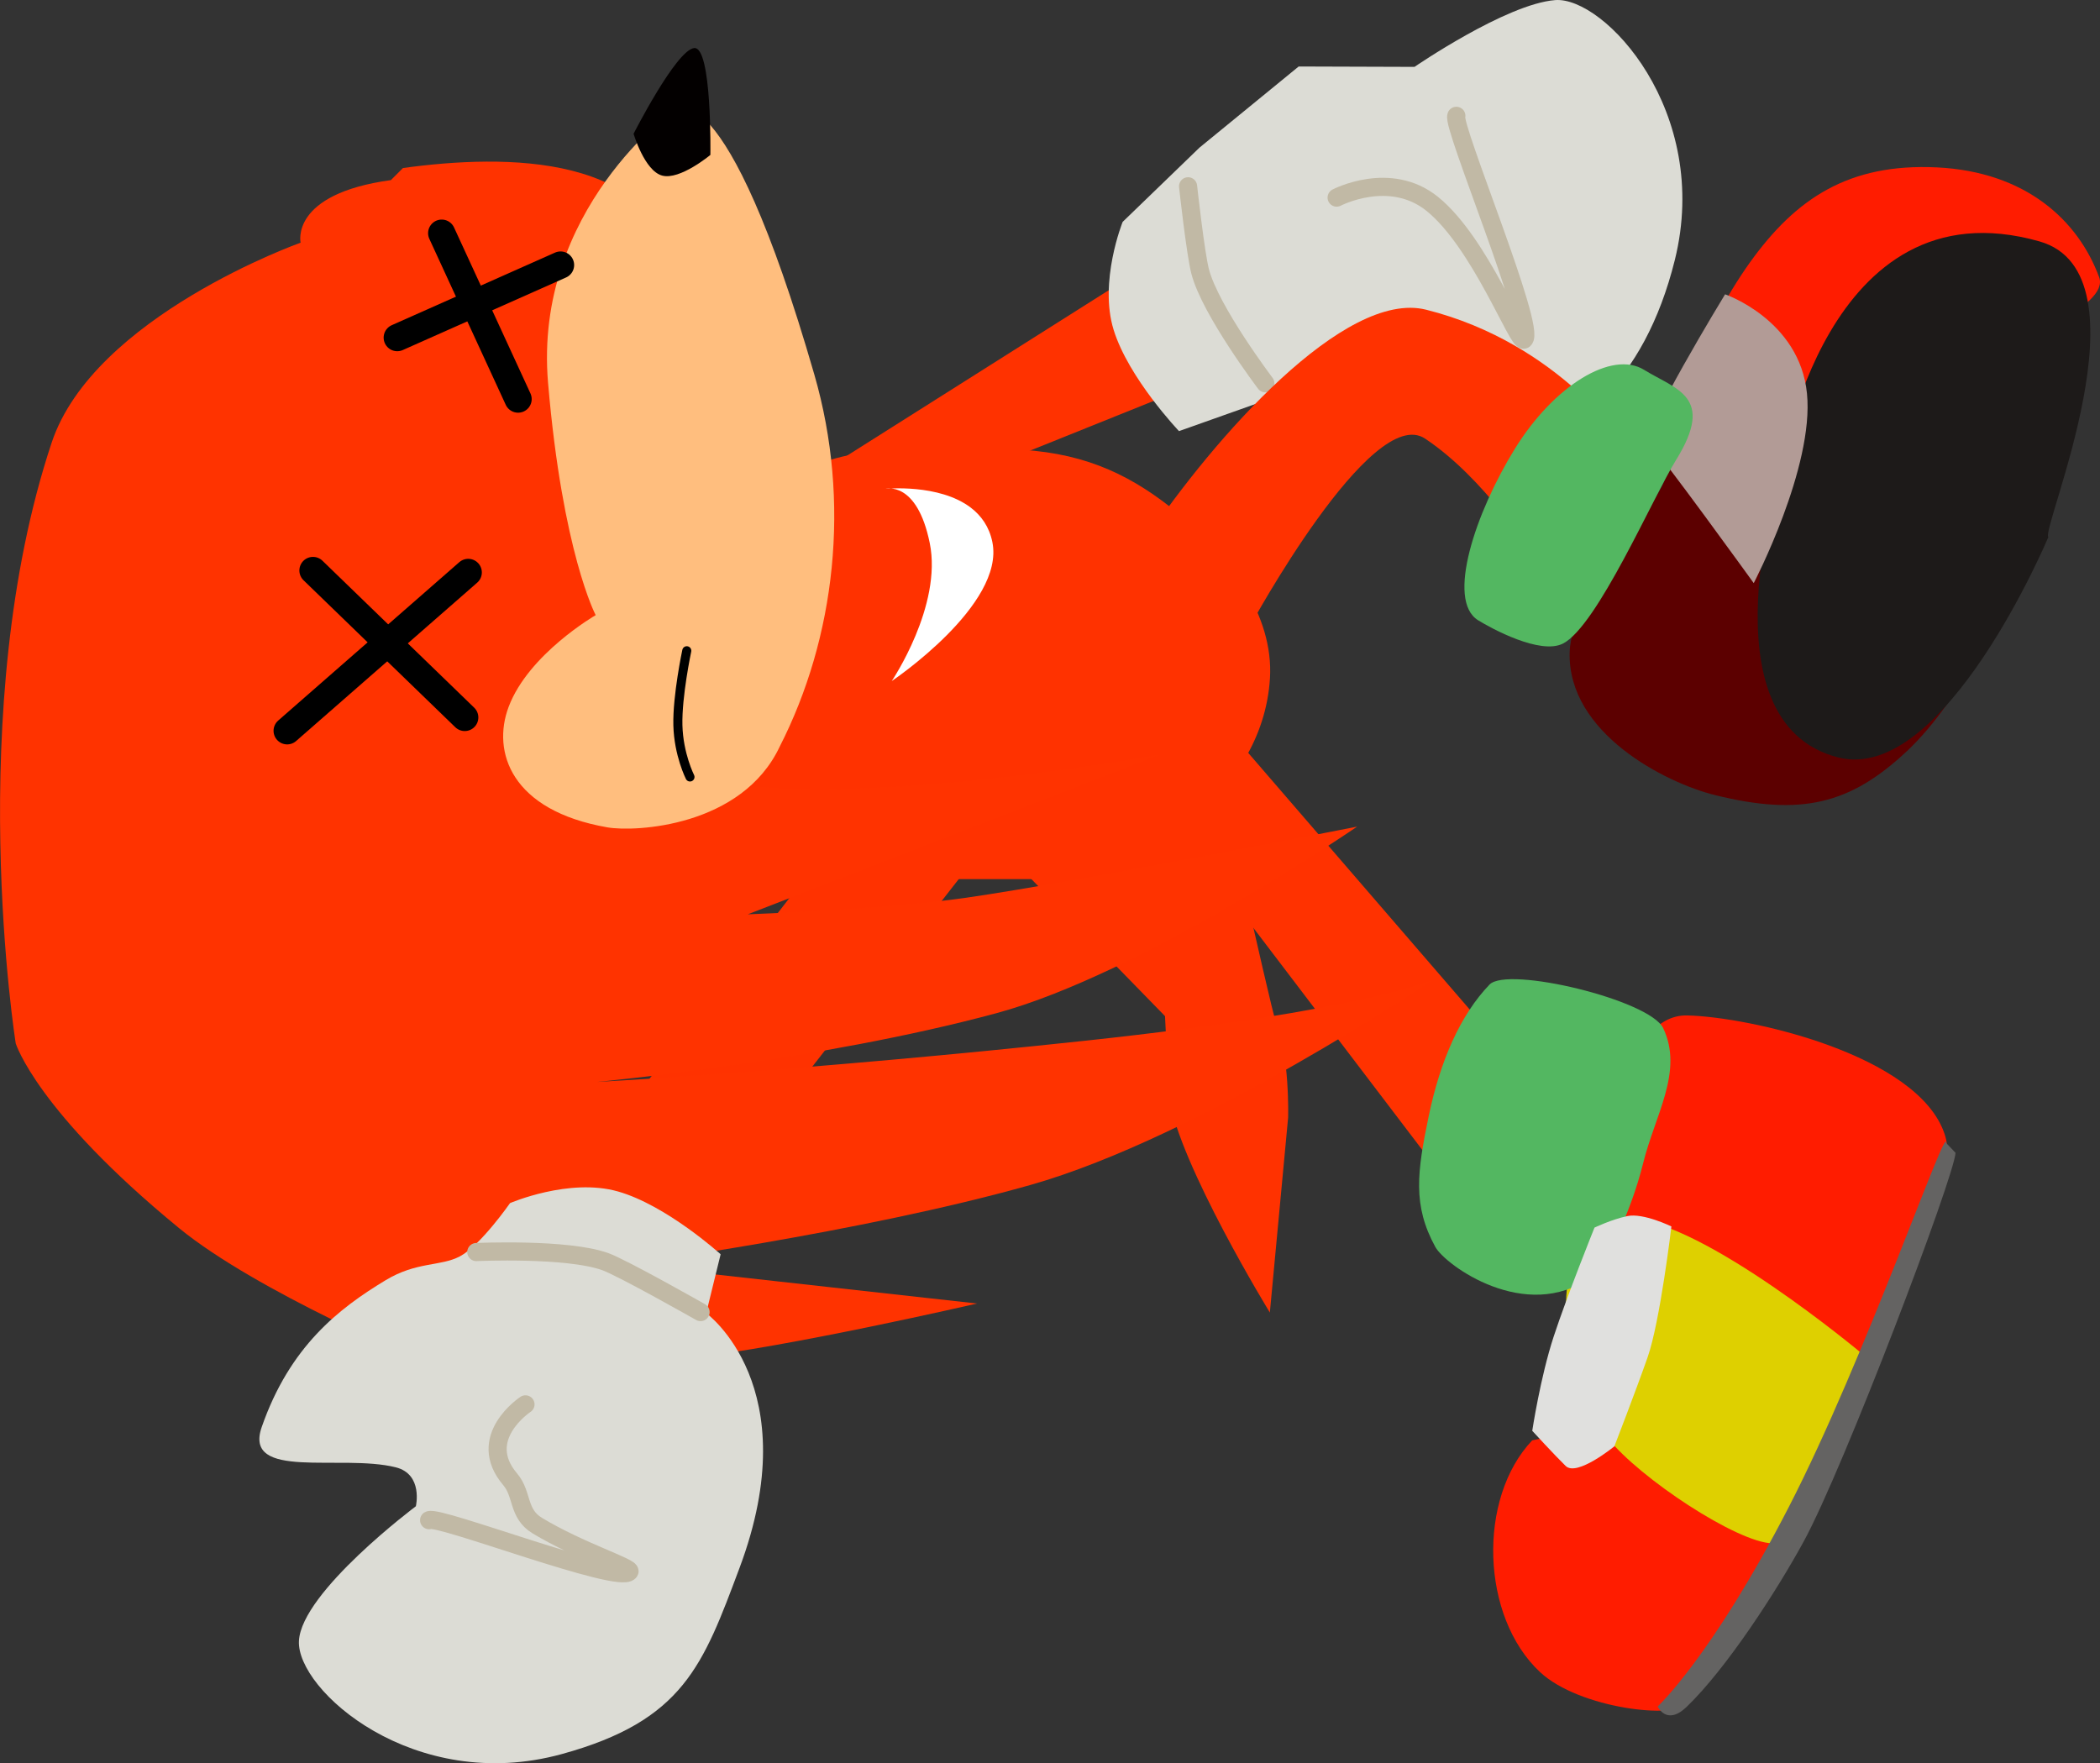 <svg version="1.1" xmlns="http://www.w3.org/2000/svg" xmlns:xlink="http://www.w3.org/1999/xlink" width="115.804" height="97.241" viewBox="0,0,115.804,97.241"><rect x="0" y="0" width="115.804" height="97.241" fill="#333333" stroke="none"/><g transform="translate(-176.903,-169.173)"><g data-paper-data="{&quot;isPaintingLayer&quot;:true}" fill-rule="nonzero" stroke-linejoin="miter" stroke-miterlimit="10" stroke-dasharray="" stroke-dashoffset="0" style="mix-blend-mode: normal"><path d="M241.148,225.213l-14.692,-15.069l16.984,-1.308c0,0 3.556,16.03 3.798,16.612c0.8,1.929 0.698,5.366 0.698,5.366l-1.007,10.746c0,0 -4.972,-8.115 -5.565,-11.877z" data-paper-data="{&quot;index&quot;:null}" fill="#ff3200" stroke="none" stroke-width="0" stroke-linecap="butt"/><path d="M231.811,217.4c-4.332,-0.271 -10.759,-1.253 -13.243,-3.883c-2.073,-2.195 -0.723,-15.935 1.817,-17.878c2.769,-2.118 8.746,-1.918 12.891,-1.659c3.666,0.229 6.167,1.506 8.593,3.501c2.833,2.331 5.283,5.625 5.065,9.109c-0.405,6.467 -7.175,11.307 -15.123,10.81z" data-paper-data="{&quot;index&quot;:null}" fill="#ff3200" stroke="none" stroke-width="0" stroke-linecap="butt"/><path d="M226.079,206.731c0,0 2.801,-4.148 2.094,-7.611c-0.706,-3.463 -2.433,-2.987 -2.433,-2.987c0,0 2.951,-0.3 4.702,1.041c0.569,0.436 1.012,1.045 1.185,1.895c0.706,3.463 -5.548,7.663 -5.548,7.663z" data-paper-data="{&quot;index&quot;:null}" fill="#ffffff" stroke="none" stroke-width="0" stroke-linecap="butt"/><path d="M205.96,231.697z" fill="#030000" stroke="none" stroke-width="0" stroke-linecap="butt"/><path d="M230.617,216.574l-16.1,20.62l-5.105,-4.256l15.582,-20.13z" data-paper-data="{&quot;index&quot;:null}" fill="#ff3200" stroke="none" stroke-width="0" stroke-linecap="butt"/><path d="M221.936,195.362l19.389,-12.257l1.487,7.258l-14.028,5.64l-3.906,-1.42z" data-paper-data="{&quot;index&quot;:null}" fill="#ff3200" stroke="none" stroke-width="0" stroke-linecap="butt"/><path d="M201.97,227.875c0,0 3.885,1.449 5.797,2.751c1.912,1.301 3.974,4.61 3.974,4.61" data-paper-data="{&quot;index&quot;:null}" fill="none" stroke="#c1b9a5" stroke-width="1" stroke-linecap="round"/><path d="M246.921,191.174l-5.002,1.775c0,0 -2.777,-2.912 -3.604,-5.582c-0.828,-2.669 0.497,-5.958 0.497,-5.958l4.238,-4.096l5.468,-4.473l6.387,0.021c0,0 5.052,-3.47 7.755,-3.683c2.703,-0.213 8.634,6.137 6.601,14.333c-1.678,6.762 -5.718,10.249 -10.018,10.053c-4.301,-0.196 -12.321,-2.389 -12.321,-2.389z" data-paper-data="{&quot;index&quot;:null}" fill="#dcdcd5" stroke="none" stroke-width="0" stroke-linecap="butt"/><path d="M246.679,190.312c0,0 -3.029,-4.002 -3.593,-6.163c-0.26,-0.996 -0.667,-4.702 -0.667,-4.702" data-paper-data="{&quot;index&quot;:null}" fill="none" stroke="#c1b9a5" stroke-width="1" stroke-linecap="round"/><path d="M257.213,175.561c-0.276,0.506 4.447,11.773 3.73,12.34c-0.318,0.252 -2.41,-5.34 -5.05,-7.478c-2.341,-1.895 -5.282,-0.352 -5.282,-0.352" data-paper-data="{&quot;index&quot;:null}" fill="none" stroke="#c1b9a5" stroke-width="1" stroke-linecap="round"/><path d="M240.056,198.951c3.811,-5.653 11,-13.825 15.494,-12.697c7.367,1.85 11.039,7.492 11.039,7.492l-5.272,5.892c0,0 -2.551,-4.096 -5.829,-6.276c-2.965,-1.972 -9.663,10.359 -9.663,10.359z" data-paper-data="{&quot;index&quot;:null}" fill="#ff3200" stroke="none" stroke-width="0" stroke-linecap="butt"/><path d="M269.965,193.99c-2.754,1.012 0.93,-6.849 3.439,-10.346c2.509,-3.497 5.423,-5.479 10.318,-5.239c4.895,0.241 7.787,2.923 8.94,6.062c1.153,3.139 -19.942,8.511 -22.697,9.523z" data-paper-data="{&quot;index&quot;:null}" fill="#ff1c00" stroke="none" stroke-width="0" stroke-linecap="butt"/><path d="M287.402,202.423c0,0 -2.192,5.212 -5.327,8.161c-3.135,2.949 -5.85,3.614 -10.607,2.436c-2.7,-0.669 -8.131,-3.407 -8.007,-7.876c0.095,-3.404 5.556,-8.6 5.327,-10.027c-0.528,-3.302 18.614,7.306 18.614,7.306z" data-paper-data="{&quot;index&quot;:null}" fill="#5c0000" stroke="none" stroke-width="0" stroke-linecap="butt"/><path d="M289.86,198.788c0,0 -5.72,13.648 -11.593,12.157c-7.6,-1.929 -3.135,-15.953 -3.135,-15.953c0,0 2.427,-15.858 14.237,-12.506c6.247,1.773 0.042,15.929 0.491,16.302z" data-paper-data="{&quot;index&quot;:null}" fill="#1d1a19" stroke="none" stroke-width="0" stroke-linecap="butt"/><path d="M273.613,201.333c0,0 -5.273,-7.303 -5.795,-7.735c-0.521,-0.433 4.215,-8.194 4.215,-8.194c0,0 4.113,1.411 4.516,5.474c0.403,4.063 -2.937,10.455 -2.937,10.455z" data-paper-data="{&quot;index&quot;:null}" fill="#b29b96" stroke="none" stroke-width="0" stroke-linecap="butt"/><path d="M269.336,194.528c-1.302,2.107 -4.342,9.15 -6.235,10.133c-1.254,0.651 -3.981,-0.844 -4.688,-1.281c-1.774,-1.097 -0.141,-5.95 2.024,-9.453c2.165,-3.503 5.358,-5.453 7.132,-4.356c1.774,1.097 3.931,1.455 1.767,4.958z" data-paper-data="{&quot;index&quot;:null}" fill="#53b761" stroke="#000000" stroke-width="0" stroke-linecap="butt"/><path d="M257.428,235.343l-17.202,-22.615l4.164,-3.593l15.202,17.615z" fill="#ff3200" stroke="none" stroke-width="0" stroke-linecap="butt"/><path d="M226.948,217.655v-6.529h11.944c0,0 1.115,1.767 1.115,3.026c0,1.258 -1.115,3.504 -1.115,3.504z" fill="#ff3200" stroke="none" stroke-width="0" stroke-linecap="butt"/><g data-paper-data="{&quot;index&quot;:null}" stroke="none" stroke-width="0" stroke-linecap="butt"><path d="M277.095,247.75c2.087,2.117 -4.083,12.158 -7.123,15.364c-0.618,0.893 -5.969,0.299 -8.142,-1.724c-3.261,-3.036 -3.472,-9.577 -0.433,-12.782c0,0 13.61,-2.975 15.697,-0.858z" fill="#ff1c00"/><path d="M278.035,244.58c-3.435,-0.072 -10.144,-3.155 -11.572,-7.672c-1.428,-4.518 0.035,-11.806 3.47,-11.734c3.435,0.072 12.729,2.161 14.201,6.531c0.537,1.593 -0.441,2.758 -1.941,6.173c-0.038,0.086 -2.421,6.9 -3.713,6.873z" fill="#ff1c00"/><path d="M266.752,236.383c4.038,0.085 12.826,7.439 12.826,7.439c-0.072,1.456 -3.495,10.495 -4.942,10.465c-1.939,-0.041 -7.313,-3.59 -9.069,-5.798c-1.901,-2.389 -2.357,-4.968 -2.32,-5.724c0.072,-1.456 -0.533,-6.466 3.505,-6.381z" fill="#ded000"/><path d="M284.74,232.75c-0.051,1.269 -6.149,17.366 -8.38,21.45c-1.486,2.721 -4.246,6.99 -6.451,9.109c-1.105,1.062 -1.594,-0.024 -1.594,-0.024c0,0 2.991,-2.769 7.226,-10.991c4.236,-8.221 8.738,-21.35 8.687,-20.082z" fill="#646362"/><path d="M268.621,225.878c1.13,2.384 -0.445,4.764 -1.11,7.456c-0.696,2.817 -2.182,5.779 -2.88,6.277c-3.589,2.558 -8.032,-0.671 -8.578,-1.67c-1.256,-2.299 -1.004,-4.116 -0.368,-7.195c0.637,-3.079 1.757,-5.612 3.359,-7.275c0.994,-1.033 8.837,0.848 9.577,2.407z" fill="#53b761"/><path d="M262.579,242.888c0.738,-2.253 2.252,-6.013 2.252,-6.013c0,0 0.941,-0.451 1.816,-0.636c0.875,-0.185 2.425,0.572 2.425,0.572c0,0 -0.623,5.26 -1.315,7.224c-0.691,1.963 -1.83,4.903 -1.83,4.903c0,0 -2.063,1.689 -2.684,1.084c-0.621,-0.605 -1.844,-1.94 -1.844,-1.94c0,0 0.442,-2.941 1.18,-5.194z" fill="#e0e0de"/></g><g><path d="M199.125,178.439c5.596,-0.766 14.22,-0.893 15.188,6.176c0.007,0.051 -3.249,10.566 -3.222,18.611c0.012,3.654 -1.162,6.227 2.225,8.081c6.217,3.403 27.588,-0.527 27.588,-0.527l-22.763,8.817c0,0 7.615,-0.276 12.042,-0.914c6.179,-0.889 21.559,-3.922 21.559,-3.922c0,0 -11.823,8.109 -19.902,10.292c-9.786,2.644 -22.013,3.789 -22.013,3.789c0,0 11.544,-0.621 26.965,-2.278c15.421,-1.656 19.153,-3.37 19.153,-3.37c0,0 -12.861,8.687 -22.234,11.334c-9.373,2.646 -22.32,4.381 -22.32,4.381l19.392,2.153c0,0 -10.64,2.457 -15.854,2.998c-4.964,0.515 -14.717,0.176 -14.717,0.176c0,0 -9.132,-3.804 -13.439,-7.336c-7.844,-6.433 -9.002,-10.18 -9.002,-10.18c0,0 -2.927,-18.386 1.981,-33.136c2.319,-6.97 13.728,-11.027 13.728,-11.027c0,0 -0.617,-2.685 4.979,-3.451z" data-paper-data="{&quot;index&quot;:null}" fill="#ff3300" stroke="none" stroke-width="0" stroke-linecap="butt"/><path d="M214.084,175.209c0,0 2.779,-2.513 7.727,14.627c2.028,7.025 1.158,14.502 -1.914,20.518c-2.081,4.412 -7.96,4.715 -9.498,4.448c-5.316,-0.924 -6.38,-4.169 -5.448,-6.645c1.102,-2.926 4.801,-5.059 4.801,-5.059c0,0 -1.827,-3.442 -2.626,-12.803c-0.817,-9.572 6.958,-15.086 6.958,-15.086z" data-paper-data="{&quot;index&quot;:null}" fill="#ffbe7e" stroke="none" stroke-width="0" stroke-linecap="butt"/><path d="M215.173,171.825c0.999,-0.137 0.904,5.892 0.904,5.892c0,0 -1.682,1.402 -2.658,1.14c-0.976,-0.262 -1.577,-2.307 -1.577,-2.307c0,0 2.332,-4.588 3.331,-4.725z" data-paper-data="{&quot;index&quot;:null}" fill="#030000" stroke="none" stroke-width="0" stroke-linecap="butt"/><path d="M214.952,212.023c0,0 -0.626,-1.235 -0.667,-2.85c-0.041,-1.615 0.49,-4.111 0.49,-4.111" data-paper-data="{&quot;index&quot;:null}" fill="none" stroke="#000000" stroke-width="0.5" stroke-linecap="round"/></g><path d="M205.473,191.183l-4.213,-9.151" fill="none" stroke="#000000" stroke-width="1.5" stroke-linecap="round"/><path d="M198.809,187.793l9.005,-4.003" fill="none" stroke="#000000" stroke-width="1.5" stroke-linecap="round"/><path d="M194.162,200.635l8.369,8.105" fill="none" stroke="#000000" stroke-width="1.5" stroke-linecap="round"/><path d="M192.738,209.476l9.986,-8.734" fill="none" stroke="#000000" stroke-width="1.5" stroke-linecap="round"/><path d="M215.846,241.591c0,0 5.595,4.03 1.836,14.058c-2.01,5.364 -3.085,8.418 -9.804,10.262c-8.143,2.234 -14.637,-3.539 -14.49,-6.247c0.146,-2.707 6.448,-7.422 6.448,-7.422c0,0 0.415,-1.768 -1.114,-2.148c-3.013,-0.75 -8.417,0.744 -7.387,-2.218c1.553,-4.466 4.268,-6.548 6.823,-8.094c1.73,-1.046 3.024,-0.754 4.101,-1.319c1.146,-0.6 2.77,-2.939 2.77,-2.939c0,0 3.255,-1.405 5.944,-0.644c2.689,0.762 5.669,3.466 5.669,3.466l-0.796,3.245z" data-paper-data="{&quot;index&quot;:null}" fill="#dcdcd5" stroke="none" stroke-width="0" stroke-linecap="butt"/><path d="M205.88,246.624c0,0 -2.795,1.839 -0.843,4.133c0.704,0.828 0.396,1.892 1.499,2.557c2.345,1.414 5.242,2.313 5.076,2.534c-0.549,0.731 -10.545,-3.125 -11.045,-2.837" data-paper-data="{&quot;index&quot;:null}" fill="none" stroke="#c1b9a5" stroke-width="1" stroke-linecap="round"/><path d="M203.169,238.223c0,0 5.013,-0.228 7.114,0.53c0.968,0.35 5.252,2.781 5.252,2.781" data-paper-data="{&quot;index&quot;:null}" fill="none" stroke="#c1b9a5" stroke-width="1" stroke-linecap="round"/></g></g></svg>